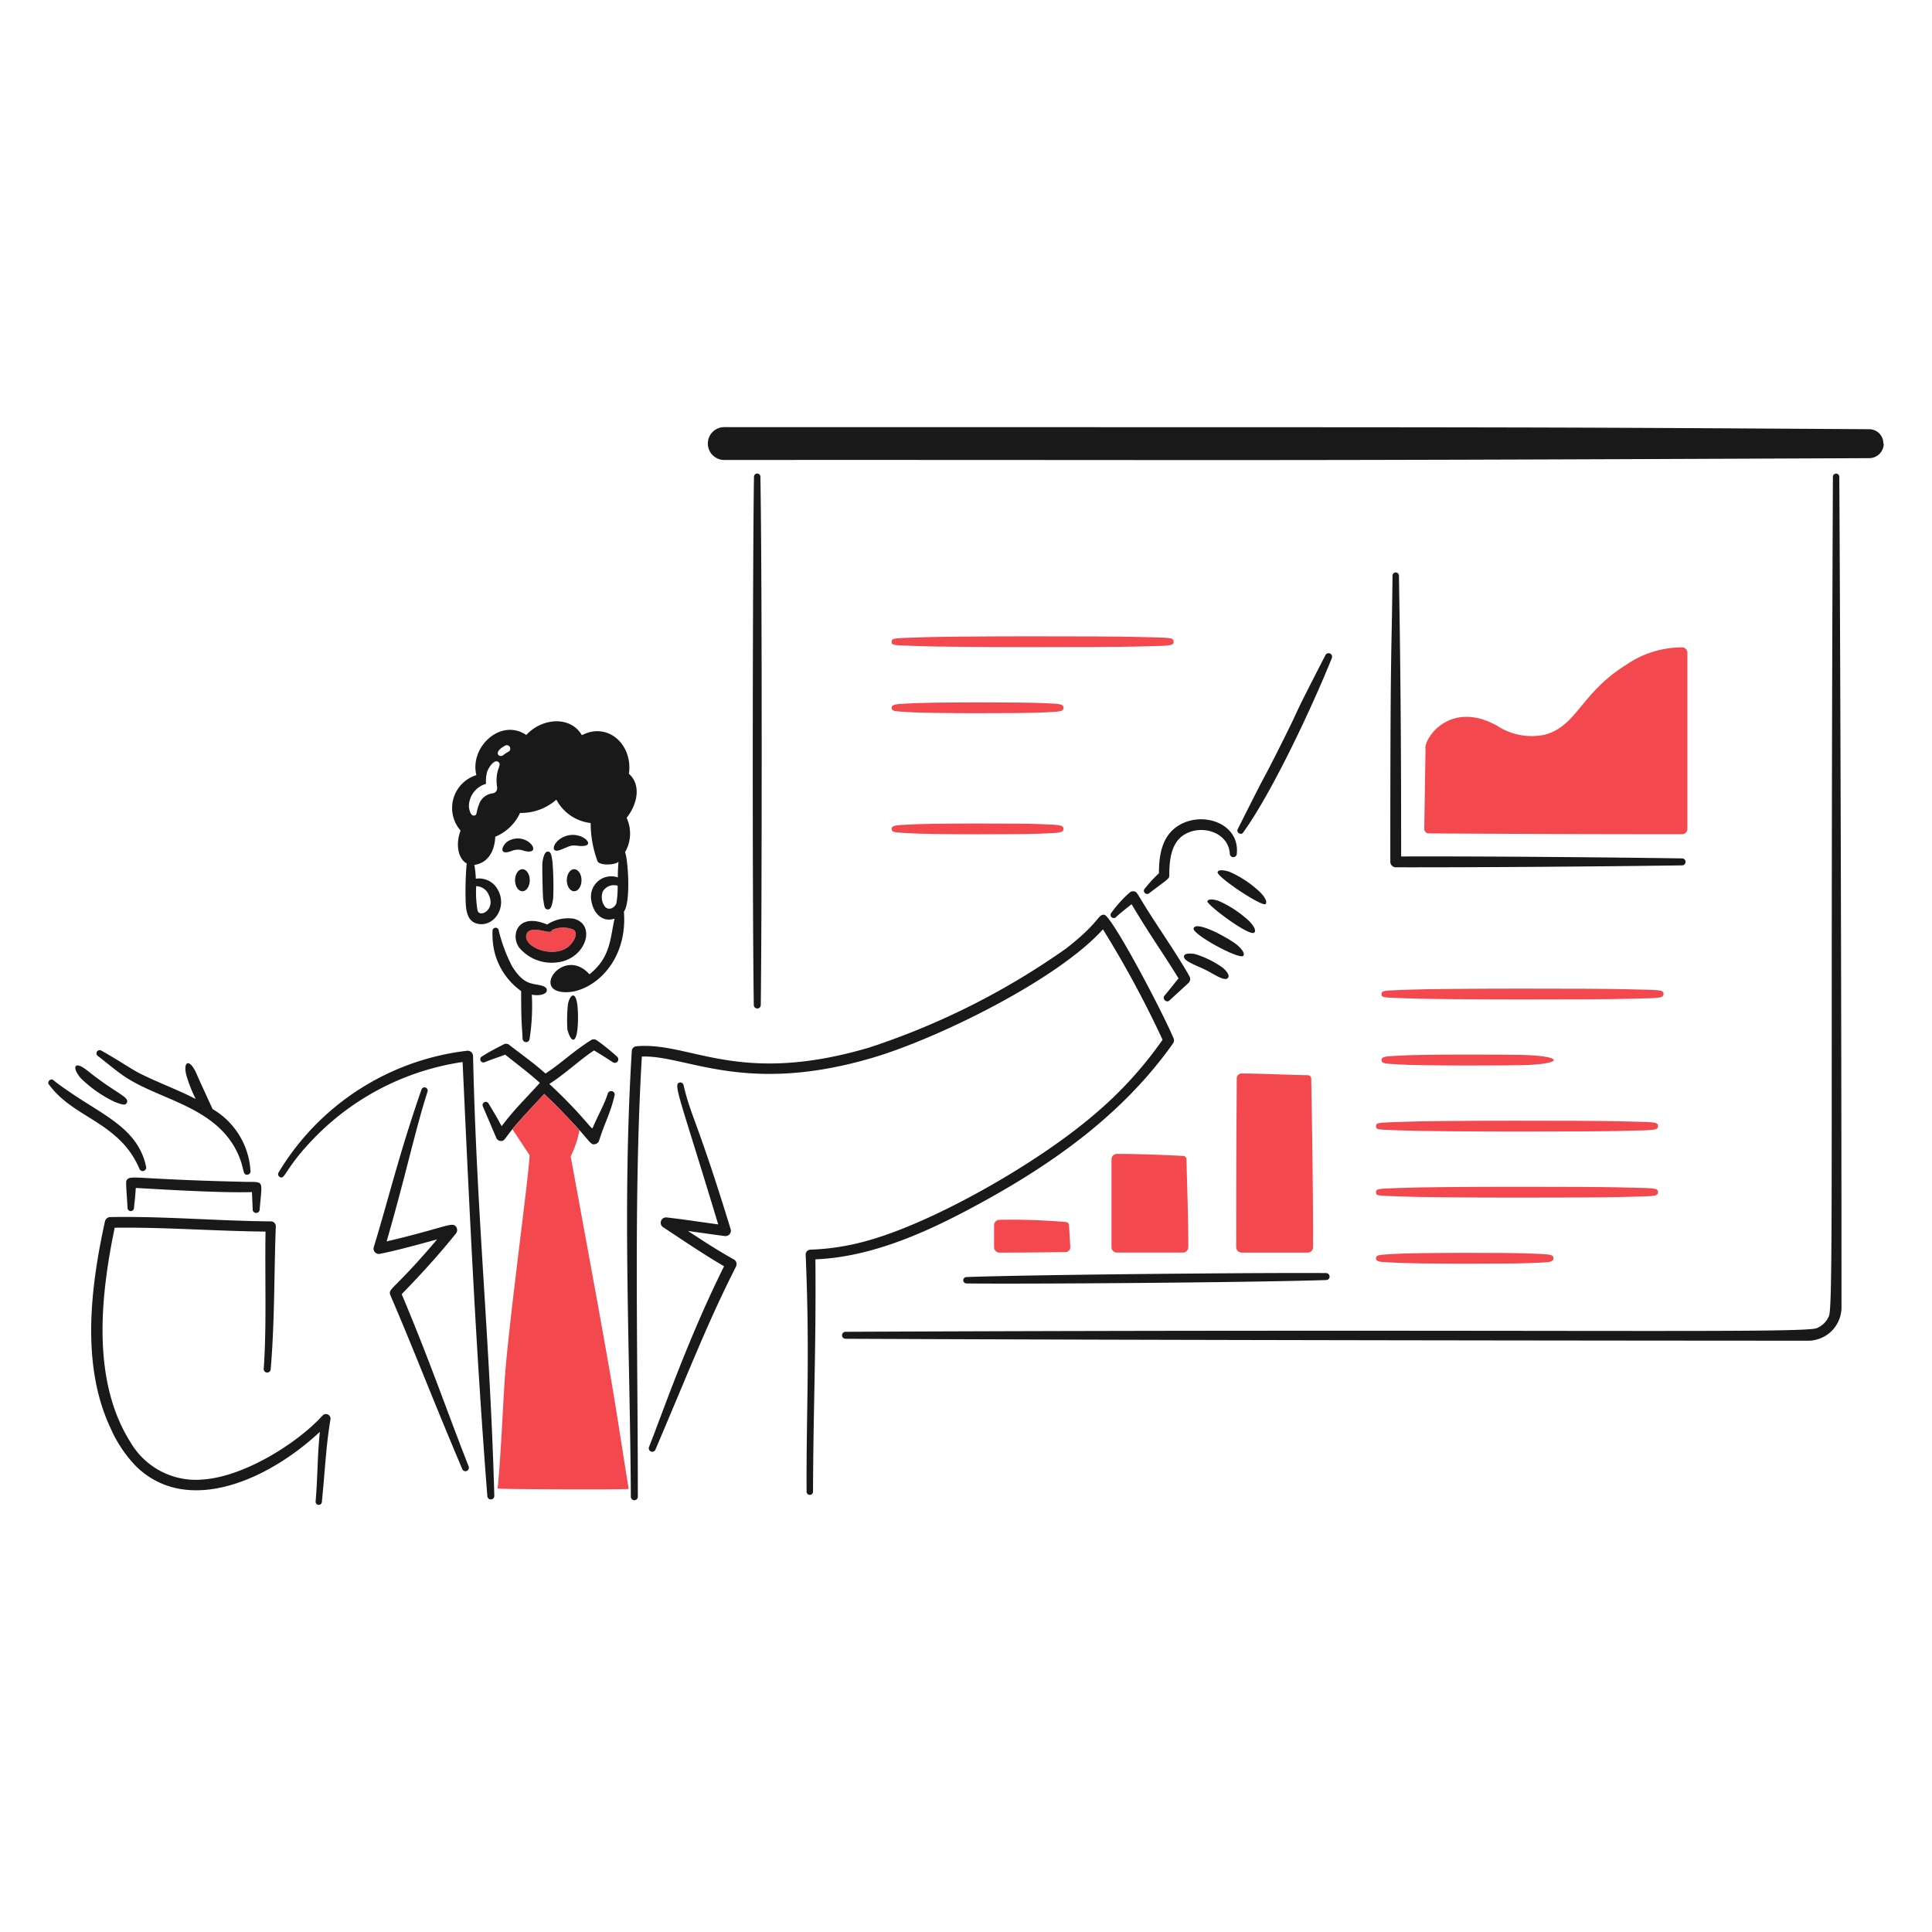 <svg viewBox="0 0 400 400" xmlns="http://www.w3.org/2000/svg" height="400" width="400" id="Businessman-Giving-A-Keynote-2--Streamline-Brooklyn.svg"><desc>Businessman Giving A Keynote 2 Streamline Illustration: https://streamlinehq.com</desc><path d="M112.31 178.554c-0.084 0.6 0.048 7.03 0.156 7.65 0.226 1.29 0.2 2.034 0.906 2.078 0.6 0.038 0.9 -0.494 1.156 -2.288a60.688 60.688 0 0 0 -0.156 -7.678c-0.25 -1.67 -0.422 -1.984 -0.948 -2 -0.71 -0.036 -0.992 1.38 -1.114 2.238Z" fill="#191919" stroke-width="1"></path><path d="M105.882 176.2a3.4 3.4 0 0 1 2.658 -0.028c4.096 1.032 0.708 -4.11 -3.2 -2.11 -1.356 0.71 -2.34 3.212 0.542 2.138Z" fill="#191919" stroke-width="1"></path><path d="M116.138 175.914c1.066 -0.358 1.932 -1.044 3.2 -0.84 4.68 0.714 1.714 -2.772 -1.558 -2.152 -3.248 0.632 -4.262 4.114 -1.642 2.992Z" fill="#191919" stroke-width="1"></path><path d="M129.738 169.326c2.2 -2.778 3.104 -6.8 0.456 -9.136 0 -0.044 0.038 -0.092 0.038 -0.142 0.742 -5.89 -4.362 -10.64 -9.762 -7.834 -2.422 -4.138 -8.352 -3.508 -11.512 -0.042 -5.26 -3.56 -11.768 2.46 -10.332 8.312a7.116 7.116 0 0 0 -3.268 11.478c-1.086 2.836 -0.508 5.844 1.266 6.8a65.8 65.8 0 0 0 -0.2 8.234c0.116 2.28 0.67 4.144 2.964 4.334 3.172 0.26 5.6 -3.708 3.684 -7.11a4.358 4.358 0 0 0 -4.558 -2.286 20.2 20.2 0 0 0 -0.308 -2.88c2.152 -0.218 4.17 -2.048 4.334 -5.822a9.67 9.67 0 0 0 5.13 -4.924 11.024 11.024 0 0 0 7.52 -2.748 9.2 9.2 0 0 0 7.104 4.84 22.688 22.688 0 0 0 1.4 7.86c0.368 1.012 3.738 0.864 4.356 0.144 -0.024 0.364 -0.138 1.668 -0.138 3.256a4.2 4.2 0 0 0 -5.512 4.616c0.36 2.77 2.296 4.77 4.842 3.918 -0.928 4.034 -0.776 8 -5.2 11.522 -4.954 -5.518 -11.29 2.496 -6.18 3.576 5.412 1.152 14.214 -5.068 13.31 -16.536 1.492 -2.064 0.824 -11 0.238 -12.326a7.708 7.708 0 0 0 0.328 -7.104Zm-31.15 14.148a2.852 2.852 0 0 1 2.582 1.758c1.582 3.164 -2 4.938 -2.316 3.178a22.43 22.43 0 0 1 -0.266 -4.936Zm4.328 -20.494a1.072 1.072 0 0 1 -0.974 1.278 3.4 3.4 0 0 0 -2.812 2.42c-0.662 1.716 -0.276 2.044 -0.938 2.168 -0.778 0.146 -1.036 -1.242 -1.108 -1.76a4.866 4.866 0 0 1 3.546 -4.8 7.36 7.36 0 0 1 0.2 -2.4c0.276 -0.932 1.52 -2.8 2.35 -2.126 0.874 0.708 -0.8 1.466 -0.264 5.22Zm2.358 -7.344a7 7 0 0 0 -1.064 0.692c-0.754 0.672 -2.376 -0.488 0.418 -1.982a0.722 0.722 0 0 1 0.646 1.29Zm22.338 31.4c-0.46 1.144 -1.848 1.52 -2.47 0.516a3.294 3.294 0 0 1 -0.342 -2.972 2.662 2.662 0 0 1 3.078 -1.2 19.782 19.782 0 0 1 -0.266 3.666Z" fill="#191919" stroke-width="1"></path><path d="M117.582 207.952a32.374 32.374 0 0 0 -0.114 5.176c0.85 3.2 2.2 3.138 2.2 -2.484 0.004 -6.286 -1.712 -4.872 -2.086 -2.692Z" fill="#191919" stroke-width="1"></path><path d="M113.214 204.928c-0.086 -0.902 -1.91 -1 -2.47 -1.146 -1.106 -0.252 -2.676 -0.412 -4.71 -3.702a32.48 32.48 0 0 1 -2.774 -7.428 0.65 0.65 0 1 0 -1.292 0.15 17.436 17.436 0 0 0 0.266 3.614 14.122 14.122 0 0 0 5.662 8.772c0 7.23 0.214 7.566 0.302 9.842a0.724 0.724 0 0 0 1.444 0.08 44.156 44.156 0 0 0 0.464 -9.182c1.424 0.316 3.2 -0.03 3.108 -1Z" fill="#191919" stroke-width="1"></path><path d="M106.638 182.242a1.52 2.28 0 1 0 3.04 0 1.52 2.28 0 1 0 -3.04 0Z" fill="#191919" stroke-width="1"></path><path d="M117.354 182.242a1.52 2.28 0 1 0 3.04 0 1.52 2.28 0 1 0 -3.04 0Z" fill="#191919" stroke-width="1"></path><path d="M10.186 224.612c3.922 5.248 9.704 6.728 14.474 11.298a17.99 17.99 0 0 1 4.18 6.02 0.728 0.728 0 0 0 1.4 -0.4c-1.544 -7.4 -8.074 -10.294 -14.74 -14.714 -0.562 -0.372 -3.53 -2.376 -4.368 -3.114 -0.554 -0.646 -1.556 0.298 -0.946 0.91Z" fill="#191919" stroke-width="1"></path><path d="M16.758 223.262a25.674 25.674 0 0 0 7.066 4.906c1.476 0.538 2.108 0.766 2.432 0.168 0.662 -1.226 -2.356 -2 -8.054 -6.6 -2.976 -2.39 -3.342 -0.634 -1.444 1.526Z" fill="#191919" stroke-width="1"></path><path d="M51.86 242.4a15.938 15.938 0 0 0 -7.844 -12.78c-1.574 -3.426 -2.8 -6.082 -3.248 -7.132 -1.518 -3.58 -2.956 -2.736 -2.166 0.2a29.47 29.47 0 0 0 1.918 4.852c-3.828 -2 -8.986 -3.87 -12.174 -5.622 -1.668 -0.918 -4.11 -2.586 -7.372 -4.4a0.662 0.662 0 0 0 -0.72 1.11c1.272 0.94 3.078 2.51 5.128 3.972 7 4.916 17.974 6.146 23.06 14.7 2.478 4.312 1.526 6.086 2.81 5.902a0.686 0.686 0 0 0 0.608 -0.802Z" fill="#191919" stroke-width="1"></path><path d="M239.946 180.8c0 -3.914 0.67 -7.738 4 -9.842 4.954 -3.14 12.748 -0.54 12.118 5.8a0.722 0.722 0 0 1 -1.444 -0.026c-0.29 -4.424 -5.862 -6.172 -9.498 -3.884 -2.664 1.678 -3.038 5.272 -3.038 8.4 0 0.698 -0.182 0.662 -4.102 3.636 -0.638 0.622 -1.582 -0.312 -0.95 -0.928a27.616 27.616 0 0 1 2.914 -3.156Z" fill="#191919" stroke-width="1"></path><path d="M262.018 187.168c0.526 -0.576 -0.526 -1.818 -1.026 -2.35a22.092 22.092 0 0 0 -6.382 -4.298c-0.458 -0.16 -2.26 -0.702 -2.508 0.026 -0.396 0.878 9.224 7.286 9.916 6.622Z" fill="#191919" stroke-width="1"></path><path d="M259.7 193.08c0.538 -0.584 -0.546 -1.818 -1.024 -2.334a22.926 22.926 0 0 0 -6.232 -4.164c-0.464 -0.2 -2.154 -0.694 -2.468 0 -0.284 0.618 8.736 7.436 9.724 6.498Z" fill="#191919" stroke-width="1"></path><path d="M257.422 197.888c0.45 -0.626 -0.73 -1.762 -1.254 -2.22 -1.386 -1.2 -8.464 -5.2 -9.042 -3.486 -0.526 1.152 9.526 6.618 10.296 5.706Z" fill="#191919" stroke-width="1"></path><path d="M249.558 200.786c1.91 0.944 4.07 2.542 4.71 1.638 0.45 -0.634 -0.756 -1.77 -1.102 -2.058a19.938 19.938 0 0 0 -5.766 -2.846c-0.502 -0.09 -2.104 -0.262 -2.242 0.37 -0.344 1.034 2.456 1.936 4.4 2.896Z" fill="#191919" stroke-width="1"></path><path d="M257.422 172.298c6.028 -8.322 14.464 -26.422 18.31 -36.03a0.728 0.728 0 0 0 -1.33 -0.6c-7.932 15.386 -4.362 8.842 -8.964 18.028 -5.426 10.826 -1.23 2.126 -9.156 17.928 -0.454 0.762 0.774 1.432 1.14 0.674Z" fill="#191919" stroke-width="1"></path><path d="M28.118 245.952c-0.266 3.6 -0.2 2.152 -0.38 4.178a0.666 0.666 0 0 1 -1.33 -0.034c-0.316 -5.43 -0.458 -5.512 0 -5.978 0.934 -0.8 2.748 0.094 24.388 0.568 4 0.088 3.476 -0.534 2.964 5.74a0.722 0.722 0 0 1 -1.444 -0.036l-0.152 -3.58c-6.408 0.206 -18.748 -0.564 -24.046 -0.858Z" fill="#191919" stroke-width="1"></path><path d="M234.286 187.212c-0.22 0.178 -2.218 1.702 -3.2 2.642a0.658 0.658 0 0 1 -0.988 -0.872 25 25 0 0 1 3.8 -4.2 1.072 1.072 0 0 1 0.874 -0.234c0.712 0.128 0.48 0.246 3.266 4.612 2.61 4.088 6.138 9.228 8.244 13a1.128 1.128 0 0 1 -0.19 1.324l-3.912 3.6c-0.652 0.706 -1.72 -0.338 -1.026 -1 0.166 -0.2 2.684 -3.318 2.848 -3.526 -3.268 -5.33 -5.66 -8.534 -9.716 -15.346Z" fill="#191919" stroke-width="1"></path><path d="M66.22 296.448c-10.682 10 -27.466 17.454 -38.028 7.15a26.588 26.588 0 0 1 -5.28 -7.872c-6.112 -12.938 -4.236 -28.926 -1.178 -42.866a1.132 1.132 0 0 1 1.064 -0.878c11.324 -0.2 22.128 0.8 33.28 0.89a1.022 1.022 0 0 1 1.024 1.094c-0.374 9.664 -0.212 19.678 -1.062 29.56a0.724 0.724 0 0 1 -1.444 -0.088c0.636 -8.658 0.22 -19.286 0.38 -28.45 -10.354 -0.098 -21.02 -0.938 -31.228 -0.8 -3.054 14.644 -4.694 31.89 3.306 44.476a15.668 15.668 0 0 0 15.042 7.644c8.648 -0.636 19.664 -7.68 24.656 -13.21a0.954 0.954 0 0 1 1.672 0.742c-0.924 5.436 -1.086 10.138 -1.786 17.132a0.648 0.648 0 1 1 -1.292 -0.106c0.478 -5.936 0.312 -8.696 0.874 -14.418Z" fill="#191919" stroke-width="1"></path><path d="M95.776 219.876a53.8 53.8 0 0 0 -31.226 16.264c-5.724 6.036 -5.53 8.224 -6.648 7.528a0.672 0.672 0 0 1 -0.23 -0.908 52.636 52.636 0 0 1 39.054 -25.212 1.12 1.12 0 0 1 1.216 1.054c0.744 33.34 3.506 58.654 4.4 91.084a0.722 0.722 0 0 1 -1.444 0.066c-2.348 -29.89 -3.74 -59.978 -5.122 -89.876Z" fill="#191919" stroke-width="1"></path><path d="M90.496 256.61c-4.154 1.112 -7.78 2.16 -11.814 2.978a1.096 1.096 0 0 1 -1.292 -1.4c3.12 -10.188 5.214 -19.186 9.876 -32.622a0.662 0.662 0 0 1 1.254 0.424c-2.692 8.472 -4.364 16.8 -8.472 31.034 12.704 -3 13.618 -4.2 14.436 -2.95a1.16 1.16 0 0 1 -0.076 1.3c-3.774 4.658 -7.038 8.242 -11.244 12.568 5.876 13.936 9.16 23.678 13.866 35.664a0.74 0.74 0 0 1 -0.38 0.94 0.73 0.73 0 0 1 -0.95 -0.4c-7.316 -17.326 -9.43 -23.298 -14.892 -36.022 -0.51 -1.396 0.778 -0.996 9.688 -11.514Z" fill="#191919" stroke-width="1"></path><path d="M127.764 218.78a41.348 41.348 0 0 0 -4.256 -3.43 1.062 1.062 0 0 0 -1.14 0c-3.684 2.302 -6.086 4.728 -9.42 6.914 -2.688 -2.384 -5.16 -4.082 -7.522 -5.938a1.036 1.036 0 0 0 -1.102 -0.124c-1.706 0.902 -2.578 1.288 -4.558 2.536a0.66 0.66 0 0 0 0.6 1.174c1.382 -0.574 3.292 -1.172 4.218 -1.564 2.448 1.952 5.024 3.87 7.182 5.848 -3.212 3.576 -5.21 5.38 -7.904 8.97 -1.04 -1.836 0.174 0.134 -2.698 -4.684a0.664 0.664 0 0 0 -1.176 0.62l2.772 6.506a1.058 1.058 0 0 0 0.836 0.614c1.064 0.096 0.632 -0.498 4.33 -4.578 1.558 -1.75 3.2 -3.458 4.75 -5.158 1.52 1.444 3.038 2.944 4.482 4.48 5.26 5.448 5 6.136 6.04 5.924a1.11 1.11 0 0 0 0.836 -0.736c1.156 -3.702 2.328 -5.582 3.2 -9.34a0.714 0.714 0 0 0 -0.494 -0.89 0.754 0.754 0 0 0 -0.912 0.504c-0.692 2.222 -1.92 4.258 -3.152 7.152 -0.126 0.4 -2.304 -3 -8.952 -9.166 3.2 -2 6.042 -4.778 9.254 -6.932 1.09 0.626 3.284 2.026 3.914 2.45a0.724 0.724 0 0 0 0.872 -1.152Z" fill="#191919" stroke-width="1"></path><path d="M132.892 218.746c-1.69 28.328 -0.836 59.878 -0.836 91.136a0.722 0.722 0 0 1 -1.444 0c-0.186 -31.11 -1.778 -59.952 0.19 -92.244a1.04 1.04 0 0 1 0.988 -1.022c11.164 -0.98 21.018 8.296 48.2 0.262a153.626 153.626 0 0 0 40.65 -20.442c7 -5.388 6.634 -7.166 7.978 -7.046 1.478 0.12 11.6 19.136 14.36 25.584a1.072 1.072 0 0 1 -0.114 1.05c-10.9 15.4 -26.272 25.942 -42.966 34.73 -9.634 5.07 -20.246 9.54 -31.076 9.978 0.156 18.768 -0.434 30.29 -0.494 48.142a0.666 0.666 0 0 1 -1.33 0c-0.086 -17.338 0.706 -27.6 -0.19 -49.114a1 1 0 0 1 0.988 -1.03 49.66 49.66 0 0 0 12.84 -2.166c13.032 -3.838 33.7 -15.4 45.778 -25.692a80.788 80.788 0 0 0 14.284 -15.6 213.424 213.424 0 0 0 -12.346 -22.856c-9.508 10.518 -34.334 22.65 -47.716 26.588 -26.49 7.812 -38.518 -0.586 -47.744 -0.258Z" fill="#191919" stroke-width="1"></path><path d="M148.696 253.498c-8.076 -26.752 -9.4 -29.064 -7.978 -29.378a0.682 0.682 0 0 1 0.8 0.51c1.456 6.376 2.964 7.652 9.762 29.878a1.106 1.106 0 0 1 -1.214 1.4c-2.546 -0.322 -5.092 -0.7 -7.636 -1.048 3.032 1.966 5.53 3.664 9.496 5.888a1.104 1.104 0 0 1 0.456 1.468c-5.84 11.582 -8.824 19.416 -16.676 37.906a0.734 0.734 0 0 1 -0.95 0.4 0.744 0.744 0 0 1 -0.38 -0.944c2.552 -6.4 8.014 -22.334 15.538 -37.418 -4.148 -2.384 -8.624 -5.46 -12.612 -8.07a1.106 1.106 0 0 1 0.72 -2.03c3.456 0.386 7.12 0.956 10.674 1.438Z" fill="#191919" stroke-width="1"></path><path d="M290.092 177.322c16.716 -0.058 41.486 0.162 58.162 0.4a0.722 0.722 0 0 1 0 1.444c-16.702 0.238 -42.57 0.43 -59.264 0.4a1.146 1.146 0 0 1 -1.14 -1.118c0 -47.448 0.256 -40.674 0.458 -59.264a0.664 0.664 0 0 1 1.328 0c0.278 17.278 0.456 30.59 0.456 58.138Z" fill="#191919" stroke-width="1"></path><path d="M348.33 134.032a20.364 20.364 0 0 0 -11.738 3.676c-9.32 5.8 -10.114 12.678 -16.83 14.422a13.082 13.082 0 0 1 -9.8 -1.868c-9.422 -5.258 -14.856 2.12 -14.856 4.628h0.04l-0.268 16.716a0.942 0.942 0 0 0 0.95 0.94c14.8 0.1 37.682 0.184 52.426 0.172a1.108 1.108 0 0 0 1.102 -1.112V135.136a1.124 1.124 0 0 0 -1.026 -1.104Z" fill="#f2484e" stroke-width="1"></path><path d="M221.332 253.662a0.706 0.706 0 0 0 -0.722 -0.66 132.468 132.468 0 0 0 -13.676 -0.45 1.126 1.126 0 0 0 -1.122 1.11v4.56a1.126 1.126 0 0 0 1.122 1.116c3.894 0 9.8 -0.05 13.676 -0.11a1.012 1.012 0 0 0 0.988 -1Z" fill="#f2484e" stroke-width="1"></path><path d="M245.644 239.986a0.712 0.712 0 0 0 -0.722 -0.662c-4.296 -0.23 -9.34 -0.424 -13.676 -0.42a1.11 1.11 0 0 0 -1.12 1.082v18.236a1.118 1.118 0 0 0 1.12 1.108h13.676a1.11 1.11 0 0 0 1.102 -1.108c0.022 -5.344 -0.244 -12.822 -0.38 -18.236Z" fill="#f2484e" stroke-width="1"></path><path d="M271.478 223.272a0.716 0.716 0 0 0 -0.722 -0.662c-4.456 -0.076 -8.824 -0.32 -13.676 -0.364a1.022 1.022 0 0 0 -1.026 1.026c-0.034 8.124 -0.114 13.958 -0.114 34.95a1.138 1.138 0 0 0 1.14 1.112h13.676a1.11 1.11 0 0 0 1.102 -1.112c0.016 -10.412 -0.2 -24.582 -0.38 -34.95Z" fill="#f2484e" stroke-width="1"></path><path d="M200.096 265.722c9.934 0.146 56.962 -0.152 74.458 -0.7a0.722 0.722 0 0 0 0 -1.444c-10.416 -0.108 -58.956 0.278 -74.458 0.82a0.662 0.662 0 1 0 0 1.324Z" fill="#191919" stroke-width="1"></path><path d="M291.27 206.692c7.226 0.31 40 0.272 45.246 0.112 6.77 -0.2 7.902 -0.014 7.902 -1s-0.878 -0.8 -7.902 -1c-5.35 -0.162 -38.058 -0.2 -45.246 0.114 -4.472 0.2 -5.242 0.066 -5.242 0.894s0.522 0.678 5.242 0.88Z" fill="#f2484e" stroke-width="1"></path><path d="M189.838 133.752c7.226 0.31 40 0.272 45.246 0.112 6.77 -0.2 7.902 -0.012 7.902 -1s-0.876 -0.8 -7.902 -1c-5.35 -0.162 -38.058 -0.2 -45.246 0.114 -4.472 0.19 -5.242 0.066 -5.242 0.894s0.522 0.678 5.242 0.88Z" fill="#f2484e" stroke-width="1"></path><path d="M289.446 220.368c4.356 0.318 24.08 0.266 27.124 0.112 7.48 -0.37 6.684 -1.918 -1.822 -2.078 -3.126 -0.058 -20.724 -0.158 -25.302 0.176 -1.896 0.134 -3.418 0.024 -3.418 0.894 0 0.832 1.05 0.728 3.418 0.896Z" fill="#f2484e" stroke-width="1"></path><path d="M188.014 147.428c4.358 0.318 24.08 0.268 27.124 0.112 3.964 -0.2 5.054 -0.098 5.054 -1s-1.088 -0.81 -5.054 -1c-3.064 -0.154 -22.776 -0.2 -27.124 0.114 -1.896 0.136 -3.418 0.024 -3.418 0.894 0.004 0.816 1.05 0.71 3.418 0.88Z" fill="#f2484e" stroke-width="1"></path><path d="M188.014 172.5c4.358 0.318 24.08 0.268 27.124 0.114 3.964 -0.2 5.054 -0.098 5.054 -1s-1.088 -0.812 -5.054 -1c-3.064 -0.156 -22.776 -0.2 -27.124 0.112 -1.896 0.136 -3.418 0.024 -3.418 0.896 0.004 0.816 1.05 0.71 3.418 0.878Z" fill="#f2484e" stroke-width="1"></path><path d="M290.13 234.044c7.226 0.31 40 0.272 45.246 0.112 6.77 -0.2 7.902 -0.012 7.902 -1s-0.876 -0.8 -7.902 -1c-5.35 -0.162 -38.058 -0.2 -45.246 0.114 -4.472 0.19 -5.242 0.066 -5.242 0.894s0.522 0.678 5.242 0.88Z" fill="#f2484e" stroke-width="1"></path><path d="M290.13 247.72c7.226 0.31 40 0.272 45.246 0.114 6.77 -0.2 7.902 -0.014 7.902 -1s-0.876 -0.8 -7.902 -1c-5.35 -0.162 -38.058 -0.2 -45.246 0.114 -4.472 0.19 -5.242 0.068 -5.242 0.894s0.522 0.676 5.242 0.878Z" fill="#f2484e" stroke-width="1"></path><path d="M288.382 261.4c4.626 0.308 24.612 0.278 28.076 0.114 3.646 -0.178 5.166 -0.022 5.166 -1 0 -0.908 -0.984 -0.8 -5.166 -1 -3.522 -0.166 -23.476 -0.2 -28.076 0.114 -2.654 0.186 -3.494 0.116 -3.494 0.896 0 0.876 1.342 0.722 3.494 0.876Z" fill="#f2484e" stroke-width="1"></path><path d="M389.928 91.828a2.922 2.922 0 0 0 -2.924 -2.964c-75.834 -0.466 -62.282 -0.4 -237.054 -0.432a3.4 3.4 0 1 0 0 6.8c116.026 -0.046 98 0.226 237.054 -0.376a3.012 3.012 0 0 0 3 -3.02Z" fill="#191919" stroke-width="1"></path><path d="M156.104 98.666c-0.242 13.952 -0.4 83.448 -0.038 109.41a0.722 0.722 0 0 0 1.444 0c0.214 -15.2 0.322 -86.282 -0.076 -109.4a0.666 0.666 0 0 0 -1.33 -0.01Z" fill="#191919" stroke-width="1"></path><path d="M379.482 98.666c-0.548 125.318 0.168 171.382 -0.8 173.772a4.684 4.684 0 0 1 -2.546 2.546c-2.772 1.136 -58.83 0.126 -201.116 0.75a0.724 0.724 0 0 0 0 1.446c67.128 0.294 159.356 0.384 199.332 0.4a6.926 6.926 0 0 0 6.912 -6.932c0 -49.97 -0.168 -119.66 -0.454 -171.974a0.666 0.666 0 0 0 -1.328 -0.008Z" fill="#191919" stroke-width="1"></path><path d="M114.316 192.532c-0.32 0.748 -1.042 0.26 -2.886 0 -0.952 -0.134 -2.052 -0.052 -2.414 0.844 -0.916 2.682 5.4 5.132 8.576 2.694 1.118 -0.86 2.308 -2.81 1.12 -3.6a5.516 5.516 0 0 0 -4.396 0.062Z" fill="#f2484e" stroke-width="1"></path><path d="M113.282 191.41a7.984 7.984 0 0 1 5.516 -1.2c4.766 1.226 2.5 8.376 -3.448 9.04a8.762 8.762 0 0 1 -7.884 -3.086c-1.818 -2.584 -0.278 -7.312 5.816 -4.754Zm1.034 1.122c-0.32 0.748 -1.042 0.26 -2.886 0 -0.952 -0.134 -2.052 -0.052 -2.414 0.844 -0.916 2.682 5.4 5.132 8.576 2.694 1.118 -0.858 2.308 -2.81 1.12 -3.6a5.516 5.516 0 0 0 -4.396 0.062Z" fill="#191919" stroke-width="1"></path><path d="M118.152 239.414a21.216 21.216 0 0 0 1.826 -5.414c-1.87 -2.1 -4.614 -4.958 -7.296 -7.506 -1.986 2.168 -4.862 5.16 -6.588 7.298l3.548 5.372c0 3.126 -4.118 33.16 -5.09 45.658 -0.484 7.108 -0.834 16.354 -1.52 23.354 -0.018 0.18 27.142 0.264 27.124 0.082 -3.866 -24.188 -2.26 -15.858 -12.004 -68.844Z" fill="#f2484e" stroke-width="1"></path></svg>
